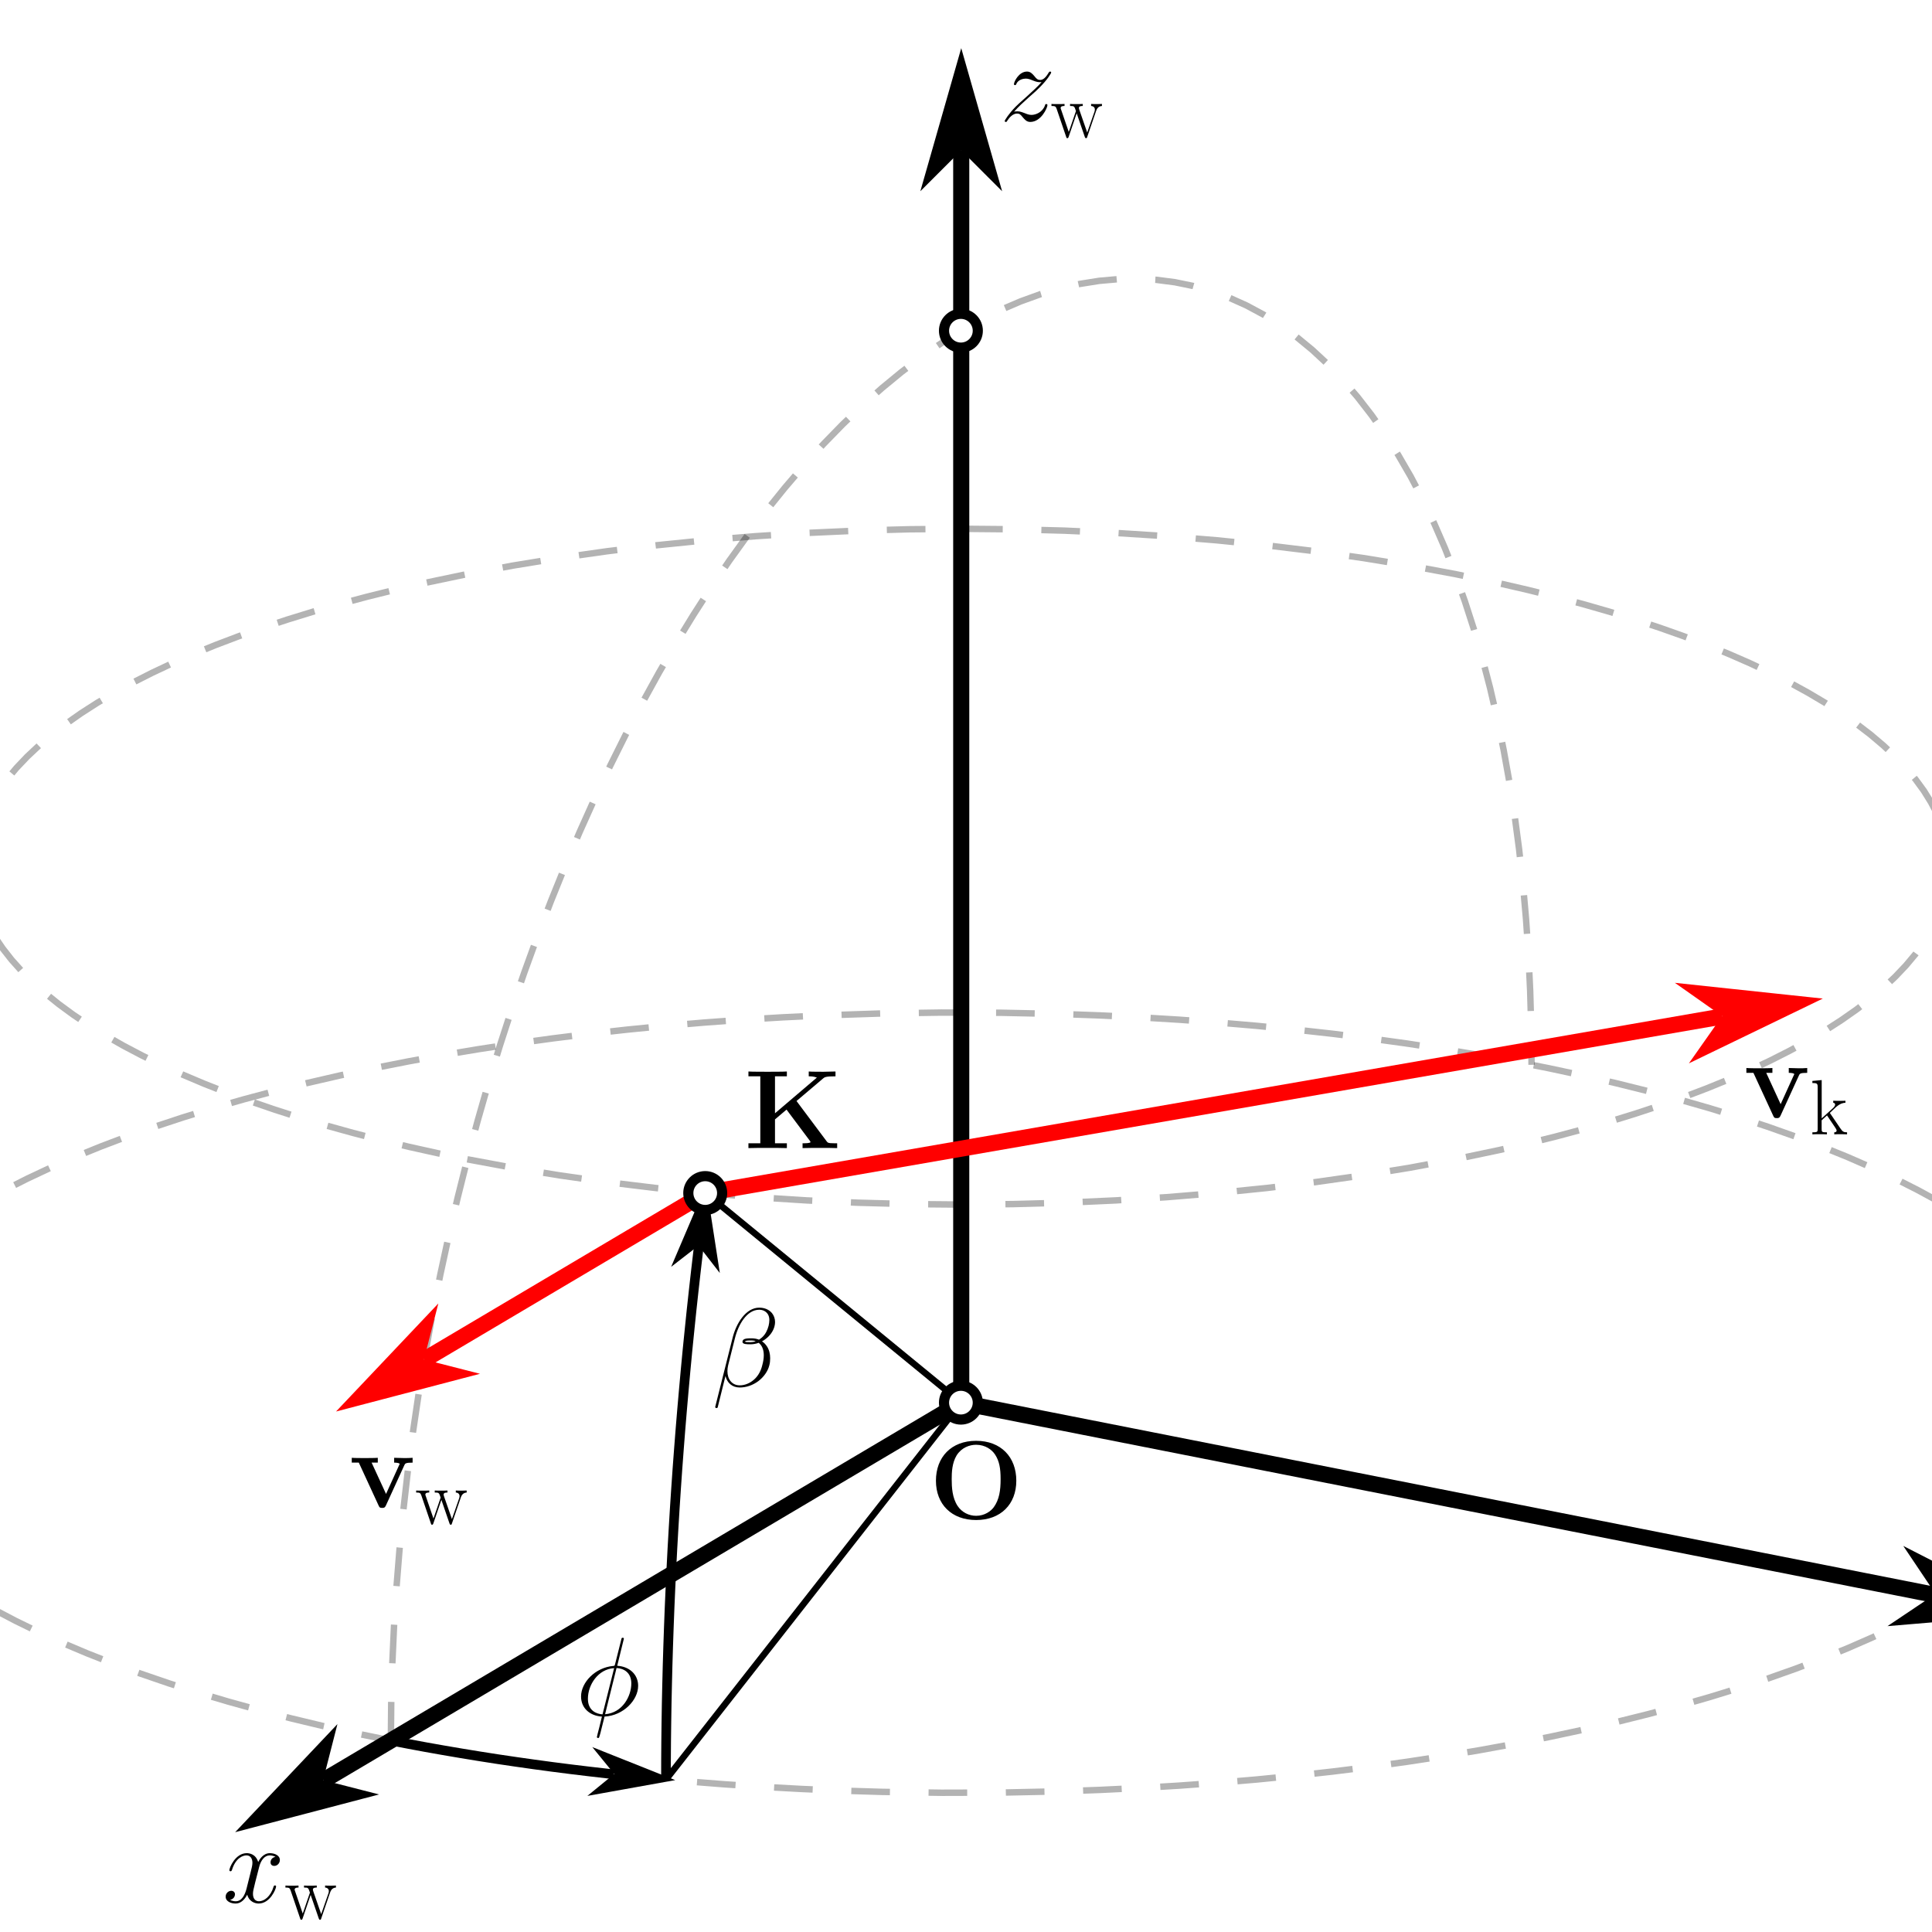 <?xml version="1.0" encoding="UTF-8"?>
<svg width="450pt" height="450pt" version="1.1" viewBox="0 0 450 450" xmlns="http://www.w3.org/2000/svg" xmlns:xlink="http://www.w3.org/1999/xlink">
<rect x="0" y="0" width="450" height="450" fill="#333333" stroke="none"/>
<defs>
<g id="k">
<path d="m20.328-8.844c0-5.516-3.578-9.297-9.359-9.297-5.797 0-9.359 3.812-9.359 9.297s3.641 9.156 9.359 9.156 9.359-3.672 9.359-9.156zm-3.656-0.359c0 2.578-0.297 4.734-1.594 6.531-0.641 0.875-2.078 2-4.109 2-1.688 0-3.328-0.812-4.312-2.297-1.25-1.891-1.375-4.344-1.375-6.234 0-1.594 0.078-3.766 1.141-5.531 1.141-1.828 3.016-2.484 4.547-2.484 2.109 0 3.672 1.125 4.422 2.297 0.969 1.5 1.281 3.125 1.281 5.719z"/>
</g>
<g id="j">
<path d="m21.656 0v-1.125h-0.703c-1.406 0-1.5-0.125-1.766-0.484l-7-9.359 6.188-5.25c0.344-0.297 0.578-0.5 2.891-0.5v-1.125l-2.781 0.062c-0.781 0-2.812 0-3.453-0.062v1.125c0.562 0 1.188 0.031 1.875 0.281v0.031l-9.734 8.297v-8.609h2.766v-1.125c-0.766 0.062-3.547 0.062-4.484 0.062-0.922 0-3.719 0-4.469-0.062v1.125h2.766v15.594h-2.766v1.125c0.75-0.047 3.547-0.047 4.469-0.047 0.938 0 3.719 0 4.484 0.047v-1.125h-2.766v-5.562l2.688-2.281 5.422 7.25c0.062 0.078 0.156 0.203 0.156 0.312 0 0.281-1.266 0.281-1.844 0.281v1.125c0.844-0.047 3.25-0.047 4.25-0.047 0.766 0 3.219 0 3.812 0.047z"/>
</g>
<g id="b">
<path d="m14.797-10.422v-1.125c-0.938 0.062-0.984 0.062-2.062 0.062l-2.234-0.062v1.125c0.703 0 1.281 0.125 1.281 0.312 0 0 0 0.047-0.141 0.312l-3.031 6.672-3.359-7.297h1.438v-1.125c-0.609 0.062-2.422 0.062-3.125 0.062-0.75 0-2.266 0-2.938-0.062v1.125h1.641l4.578 9.922c0.234 0.5 0.281 0.625 0.875 0.625 0.422 0 0.625-0.047 0.859-0.562l4.297-9.391c0.172-0.391 0.281-0.594 1.922-0.594z"/>
</g>
<g id="i">
<path d="m12.484-3.719c0-0.125-0.109-0.234-0.266-0.234-0.234 0-0.266 0.125-0.344 0.344-0.688 2.281-2.203 3.344-3.375 3.344-0.906 0-1.406-0.672-1.406-1.734 0-0.578 0.109-0.984 0.531-2.703l0.906-3.531c0.391-1.562 1.266-2.719 2.469-2.719 0 0 0.781 0 1.328 0.344-0.844 0.156-1.141 0.781-1.141 1.281 0 0.625 0.484 0.828 0.844 0.828 0.781 0 1.328-0.672 1.328-1.375 0-1.094-1.25-1.594-2.328-1.594-1.594 0-2.484 1.562-2.719 2.062-0.594-1.953-2.203-2.062-2.672-2.062-2.656 0-4.047 3.406-4.047 3.984 0 0.094 0.094 0.234 0.281 0.234 0.203 0 0.25-0.156 0.312-0.266 0.875-2.891 2.625-3.438 3.375-3.438 1.172 0 1.406 1.094 1.406 1.719 0 0.578-0.156 1.172-0.469 2.422l-0.891 3.562c-0.391 1.562-1.141 2.984-2.516 2.984-0.125 0-0.781 0-1.328-0.328 0.938-0.188 1.141-0.969 1.141-1.281 0-0.516-0.391-0.828-0.875-0.828-0.625 0-1.297 0.547-1.297 1.375 0 1.094 1.219 1.594 2.328 1.594 1.25 0 2.141-1 2.688-2.062 0.406 1.531 1.719 2.062 2.672 2.062 2.656 0 4.062-3.406 4.062-3.984z"/>
</g>
<g id="h">
<path d="m11.078-3.641c0-0.109-0.031-0.266-0.281-0.266-0.219 0-0.234 0.109-0.312 0.375-0.578 1.531-2.109 2.156-3.125 2.156-0.547 0-1.062-0.188-1.609-0.422-1.047-0.406-1.328-0.406-1.672-0.406-0.25 0-0.547 0-0.781 0.094 1.125-1.266 2.031-2.078 3.328-3.25 1.562-1.344 2.234-2 2.609-2.391 1.812-1.797 2.719-3.297 2.719-3.516 0-0.203-0.25-0.203-0.25-0.203-0.188 0-0.234 0.109-0.359 0.281-0.656 1.125-1.281 1.672-1.953 1.672-0.547 0-0.844-0.234-1.328-0.859-0.547-0.656-0.984-1.094-1.75-1.094-1.891 0-3.031 2.375-3.031 2.922 0 0.078 0.016 0.234 0.25 0.234 0.219 0 0.234-0.109 0.312-0.297 0.453-1.031 1.688-1.219 2.188-1.219 0.547 0 1.062 0.188 1.609 0.422 0.984 0.406 1.406 0.406 1.672 0.406 0.172 0 0.281 0 0.406-0.016-0.859 1-2.25 2.25-3.422 3.328-1.672 1.453-2.109 1.922-2.625 2.406-1.594 1.625-2.547 3.156-2.547 3.328 0 0.156 0.125 0.219 0.281 0.219s0.188-0.031 0.359-0.344c0.422-0.656 1.25-1.609 2.219-1.609 0.547 0 0.797 0.172 1.312 0.828 0.5 0.578 0.938 1.125 1.781 1.125 2.547 0 4-3.312 4-3.906z"/>
</g>
<g id="g">
<path d="m13.344-4.859c0.156-0.578 0.203-1.141 0.203-1.688 0-1.016-0.234-1.984-0.75-2.766-0.312-0.469-0.688-0.875-1.156-1.172 0.297-0.156 0.578-0.328 0.844-0.547 1.031-0.766 1.797-1.844 2.078-2.984 0.078-0.312 0.125-0.641 0.125-0.953 0-0.781-0.25-1.516-0.719-2.094-0.688-0.828-1.75-1.266-2.969-1.266-3.062 0-5.359 3.562-6.219 7.094l-4.031 16.016c0 0.188 0.109 0.266 0.219 0.266h0.156c0.094 0 0.172-0.062 0.203-0.156l1.812-7.312c0.375 1.594 1.547 2.688 3.328 2.688 1.469 0 3-0.5 4.328-1.484 1.234-0.938 2.203-2.266 2.547-3.641zm-1.625-0.109c-0.281 1.219-0.875 2.453-1.891 3.359-0.969 0.875-2.188 1.375-3.359 1.375-1.844 0-2.875-1.453-2.875-3.297 0-0.422 0.047-0.859 0.156-1.328l1.578-6.297c0.812-3.281 2.812-6.688 5.672-6.688 0.875 0 1.609 0.391 2.031 1.078 0.234 0.391 0.328 0.859 0.328 1.344 0 0.422-0.078 0.859-0.172 1.297-0.266 1-0.703 1.984-1.547 2.734-0.203 0.188-0.453 0.359-0.688 0.516-0.531-0.203-1.094-0.312-1.719-0.312-0.891 0-1.953 0-2.109 0.625 0 0.078-0.031 0.188-0.031 0.188 0 0.578 1.016 0.578 1.875 0.578 0.625 0 1.281-0.109 1.906-0.344 0.359 0.281 0.641 0.656 0.828 1.062 0.25 0.547 0.359 1.172 0.359 1.828 0 0.719-0.125 1.5-0.344 2.281zm-1.531-5.531c-0.391 0.125-0.797 0.203-1.188 0.203-0.547 0-1.359 0-1.297-0.156 0.047-0.234 0.875-0.234 1.5-0.234 0.359 0 0.672 0.047 0.984 0.188z"/>
</g>
<g id="f">
<path d="m14.516-6.844c0-2.625-1.984-4.5-4.875-4.672l1.547-6.297c0-0.234-0.188-0.234-0.266-0.234-0.234 0-0.266 0.062-0.359 0.5l-1.406 5.594c-0.078 0.328-0.141 0.391-0.141 0.391-0.016 0.047-0.25 0.078-0.25 0.078-4.266 0.359-7.547 3.859-7.547 7.109 0 2.812 2.156 4.531 4.859 4.688l-0.594 2.438c-0.359 1.391-0.578 2.234-0.578 2.344 0 0 0 0.203 0.266 0.203 0.078 0 0.188 0 0.234-0.094 0.047-0.062 0.203-0.672 0.312-1.016l0.969-3.875c4.438-0.234 7.828-3.875 7.828-7.156zm-1.594-0.547c0 2.938-2.047 6.844-6.109 7.156l2.672-10.766c1.719 0.109 3.438 1.062 3.438 3.609zm-4-3.578-2.703 10.766c-1.281-0.078-3.406-0.766-3.406-3.625 0-3.266 2.359-6.906 6.109-7.141z"/>
</g>
<g id="a">
<path d="m11.953-7.359v-0.469c-0.359 0.016-0.719 0.031-1.078 0.031s-1.141 0-1.453-0.031v0.469c0.578 0.047 0.875 0.375 0.875 0.828 0 0.125-0.031 0.281-0.062 0.422l-1.719 4.938-1.859-5.359c-0.031-0.125-0.078-0.281-0.078-0.344 0-0.484 0.609-0.484 0.906-0.484v-0.469c-0.422 0.031-1.188 0.031-1.625 0.031-0.453 0-0.922 0-1.344-0.031v0.469c1 0 1 0.047 1.375 1.188l-1.672 4.875-1.797-5.25c-0.094-0.25-0.094-0.281-0.094-0.328 0-0.484 0.625-0.484 0.906-0.484v-0.469c-0.438 0.031-1.203 0.031-1.656 0.031-0.391 0-1.016 0-1.391-0.031v0.469c0.797 0 1 0.062 1.203 0.656l2.234 6.562c0.062 0.234 0.125 0.281 0.266 0.281 0.125 0 0.203-0.031 0.297-0.297l1.875-5.5 1.891 5.5c0.094 0.266 0.172 0.297 0.297 0.297 0.141 0 0.203-0.047 0.266-0.281l2.078-6.078c0.359-1.078 1.094-1.109 1.359-1.141z"/>
</g>
<g id="e">
<path d="m8.641 0v-0.469c-0.844 0-1.047-0.172-1.594-0.969l-2.297-3.375c-0.016-0.031-0.109-0.141-0.109-0.188l1.453-1.375c1.047-0.875 1.703-0.953 2.172-0.984v-0.469c-0.109 0-0.172 0.016-0.172 0.016l-0.891 0.016c-0.5 0-1.281 0-1.781-0.031v0.469c0.25 0.031 0.438 0.172 0.438 0.422 0 0.359-0.375 0.719-0.375 0.719l-2.75 2.5v-8.922l-2.172 0.203v0.484c1.078 0 1.234 0.109 1.234 0.984v9.719c0 0.688-0.062 0.781-1.234 0.781v0.469c0.438-0.031 1.234-0.031 1.688-0.031 0.469 0 1.266 0 1.703 0.031v-0.469c-1.172 0-1.234-0.078-1.234-0.781v-2.016l1.25-1.141 1.844 2.734c0.219 0.328 0.391 0.578 0.391 0.812 0 0.328-0.328 0.391-0.547 0.391v0.469c0.438-0.031 1.219-0.031 1.672-0.031z"/>
</g>
<clipPath id="s">
<path d="m0 0h450v450h-450z"/>
</clipPath>
<clipPath id="r">
<rect width="450" height="450"/>
</clipPath>
<g id="d" clip-path="url(#r)">
<g clip-path="url(#s)">
<rect x="-99" y="-99" width="648" height="648" fill="#fff"/>
<rect x="-99" y="-99" width="648" height="648" fill="#fff"/>
</g>
<path transform="matrix(1 0 0 1 0 -.027)" d="m223.89 326.73-59.555-48.821" fill="none" stroke="#000" stroke-linejoin="round" stroke-width="1.5"/>
<path transform="matrix(1 0 0 1 0 -.027)" d="m223.89 326.73-68.769 87.78" fill="none" stroke="#000" stroke-linejoin="round" stroke-width="1.5"/>
</g>
<clipPath id="q">
<path d="m0 235h450v184h-450z"/>
</clipPath>
<clipPath id="p">
<path d="m0 122h450v160h-450z"/>
</clipPath>
<clipPath id="o">
<path d="m222 324h228v50h-228z"/>
</clipPath>
<clipPath id="n">
<path d="m443 362h7v16h-7z"/>
</clipPath>
<clipPath id="m">
<path d="m431 351h19v39h-19z"/>
</clipPath>
<clipPath id="l">
<rect width="450" height="450"/>
</clipPath>
<g id="c" clip-path="url(#l)">
<path transform="matrix(1 0 0 1 0 -.027)" d="m91.041 405.43 0.082-8.761 0.242-8.847 0.406-8.917 0.562-8.984 0.727-9.039 0.883-9.078 1.043-9.113 1.203-9.128 1.355-9.136 1.512-9.136 1.66-9.117 1.808-9.097 1.965-9.058 2.105-9.015 2.246-8.953 2.39-8.886 2.523-8.804 2.66-8.714 2.789-8.613 2.918-8.499 3.043-8.382 3.164-8.246 3.277-8.105 3.39-7.953 3.5-7.789 3.605-7.621 3.703-7.437 3.797-7.25 3.89-7.054 3.972-6.843 4.058-6.625 4.129-6.406 4.203-6.171 4.273-5.933 4.328-5.687 4.386-5.433 4.433-5.176 4.476-4.91 4.519-4.636 4.551-4.359 4.582-4.078 4.601-3.789 4.621-3.496 4.629-3.199 4.64-2.898 4.633-2.594 4.633-2.289 4.621-1.976 4.601-1.664 4.582-1.351 4.551-1.031 4.519-0.719 4.476-0.395 4.433-0.082 4.386 0.242 4.328 0.559 4.269 0.875 4.203 1.195 4.129 1.508 4.058 1.824 3.976 2.133 3.89 2.441 3.797 2.75 3.703 3.051 3.605 3.348 3.5 3.644 3.39 3.937 3.277 4.222 3.164 4.5 3.039 4.773 2.922 5.043 2.789 5.308 2.66 5.562 2.523 5.812 2.39 6.054 2.246 6.293 2.105 6.515 1.961 6.738 1.812 6.949 1.66 7.156 1.512 7.343 1.355 7.531 1.199 7.707 1.043 7.875 0.887 8.027 0.723 8.179 0.57 8.316 0.398 8.445 0.242 8.558 0.082 8.664" fill="none" stroke="#000" stroke-dasharray="9 9" stroke-linejoin="round" stroke-opacity=".3" stroke-width="1.5"/>
<g clip-path="url(#q)">
<path transform="matrix(1 0 0 1 0 -.027)" d="m91.041 405.43 8.109 1.539 8.269 1.437 8.402 1.344 8.539 1.238 8.656 1.137 8.769 1.031 8.871 0.93 8.957 0.82 9.035 0.711 9.109 0.609 9.16 0.496 9.203 0.383 9.238 0.281 13.898 0.207 13.913-0.039 13.882-0.293 9.222-0.332 9.183-0.445 9.132-0.547 9.074-0.66 8.996-0.766 8.921-0.879 8.82-0.98 8.714-1.082 8.597-1.191 8.472-1.289 8.335-1.391 8.187-1.488 8.031-1.586 7.867-1.68 7.691-1.773 7.5-1.867 7.308-1.953 7.105-2.039 6.89-2.121 6.671-2.203 6.441-2.281 6.211-2.359 5.961-2.429 5.711-2.496 5.449-2.566 5.187-2.633 4.027-2.191m0-94.6-4.027-2.195-5.187-2.629-5.449-2.566-5.711-2.5-5.961-2.429-6.211-2.359-6.441-2.281-6.671-2.203-6.89-2.121-7.105-2.039-7.308-1.953-7.5-1.863-7.691-1.773-7.867-1.683-8.031-1.586-8.187-1.488-8.335-1.391-8.472-1.289-8.597-1.187-8.714-1.086-8.82-0.98-8.921-0.875-8.996-0.766-9.074-0.66-9.132-0.551-9.183-0.441-9.222-0.332-13.882-0.289-13.913-0.043-13.898 0.207-13.843 0.457-9.183 0.441-9.136 0.551-9.074 0.66-8.996 0.766-8.917 0.875-8.82 0.98-8.714 1.086-8.597 1.187-8.472 1.289-8.335 1.391-8.191 1.488-8.031 1.586-7.863 1.683-7.691 1.773-7.503 1.863-7.304 1.953-7.105 2.039-6.89 2.121-6.671 2.203-6.449 2.281-6.203 2.359-5.961 2.429-5.711 2.5-5.449 2.566-5.187 2.629-1.808 0.969m0 97.049 4.367 2.293 5.32 2.598 5.582 2.535 5.836 2.465 6.086 2.394 6.328 2.316 6.554 2.246 6.785 2.16 7 2.082 7.207 1.996 7.406 1.91 7.597 1.82 7.777 1.726 7.949 1.633" fill="none" stroke="#000" stroke-dasharray="9 9" stroke-linejoin="round" stroke-opacity=".3" stroke-width="1.5"/>
</g>
<g clip-path="url(#p)">
<path transform="matrix(1 0 0 1 0 -.027)" d="m108.84 270.05 10.585 1.965 10.874 1.773 11.128 1.578 11.355 1.375 11.554 1.168 11.714 0.965 11.843 0.75 11.945 0.539 12.007 0.32 12.046 0.109 12.042-0.109 12.007-0.32 11.945-0.539 11.843-0.75 11.714-0.965 11.554-1.168 11.355-1.375 11.128-1.578 10.874-1.773 10.585-1.965 10.269-2.152 6.66-1.539 6.5-1.613 6.328-1.691 6.156-1.766 5.965-1.84 5.781-1.906 5.578-1.976 5.375-2.039 5.16-2.105 4.945-2.164 4.722-2.223 4.488-2.277 4.258-2.332 4.019-2.379 3.769-2.426 3.523-2.469 3.265-2.508 3.008-2.547 2.746-2.582 2.484-2.617 2.211-2.637 1.945-2.664 1.668-2.691 0.988-1.871m0-26.287-0.988-1.871-1.668-2.687-1.945-2.664-2.211-2.64-2.484-2.613-2.746-2.582-3.008-2.547-3.265-2.508-3.523-2.473-3.769-2.422-4.019-2.383-4.258-2.332-4.488-2.273-4.722-2.226-4.945-2.164-5.16-2.105-5.375-2.039-5.578-1.976-5.781-1.91-5.965-1.836-6.156-1.766-6.328-1.691-6.5-1.613-6.66-1.539-10.269-2.152-10.585-1.965-10.874-1.773-11.128-1.578-11.355-1.375-11.554-1.168-11.714-0.965-11.843-0.75-11.945-0.539-12.007-0.32-12.042-0.109-12.046 0.109-12.007 0.32-11.945 0.539-11.843 0.75-11.714 0.965-11.554 1.168-11.355 1.375-11.128 1.578-10.874 1.773-10.585 1.965-10.273 2.152-6.66 1.539-6.496 1.613-6.332 1.691-6.152 1.766-5.968 1.836-5.777 1.91-5.578 1.976-5.375 2.039-5.16 2.105-4.945 2.164-4.726 2.226-4.488 2.273-4.258 2.332-4.015 2.383-3.769 2.422-3.523 2.473-3.265 2.508-3.008 2.547-2.746 2.582-2.484 2.613-2.211 2.64-1.945 2.664-0.437 0.676m0 34.053 1.375 2.015 2.078 2.652 2.348 2.629 2.617 2.594 2.879 2.566 3.136 2.527 3.394 2.492 3.644 2.445 3.894 2.402 4.136 2.355 4.379 2.304 4.601 2.25 4.84 2.195 5.054 2.133 5.269 2.074 5.476 2.008 5.679 1.941 5.871 1.875 6.062 1.801 6.242 1.73 6.414 1.652 6.582 1.578 6.738 1.496 6.882 1.414" fill="none" stroke="#000" stroke-dasharray="9 9" stroke-linejoin="round" stroke-opacity=".3" stroke-width="1.5"/>
</g>
<path transform="matrix(1 0 0 1 0 -.027)" d="m155.12 414.51 0.008-4.375 0.031-4.394 0.055-4.422 0.07-4.441 0.098-4.465 0.113-4.484 0.137-4.504 0.156-4.519 0.176-4.535 0.199-4.551 0.219-4.566 0.238-4.574 0.262-4.586 0.277-4.597 0.301-4.601 0.32-4.609 0.344-4.613 0.359-4.617 0.383-4.617 0.402-4.621 0.418-4.617 0.437-4.617 0.465-4.609 0.473-4.609 0.5-4.597 0.516-4.593 0.535-4.582 0.199-1.574" fill="none" stroke="#000" stroke-linejoin="round" stroke-width="2.25"/>
<path transform="matrix(-.126 1 -1 -.126 0 -.027)" d="m264.59-196.15 4.467-4.463-15.633 4.471 15.629 4.459z" stroke="#000" stroke-width="1.191"/>
<path transform="matrix(1 0 0 1 0 -.027)" d="m91.041 405.43 4.035 0.781 4.074 0.758 4.117 0.73 4.152 0.707 4.183 0.684 4.218 0.66 4.254 0.629 4.285 0.609 4.312 0.582 4.343 0.555 4.371 0.527 4.398 0.504 1.195 0.121" fill="none" stroke="#000" stroke-linejoin="round" stroke-width="2.25"/>
<path transform="matrix(-1 -.101 .101 -1 0 -.027)" d="m-183.78-394.74 4.476-4.477-15.666 4.478 15.668 4.479z" stroke="#000" stroke-width="1.194"/>
<path transform="matrix(1 0 0 1 0 -.027)" d="m223.89 326.73-148.56 88.003" fill="none" stroke="#000" stroke-linejoin="round" stroke-width="3.75"/>
<path transform="matrix(1 -.592 .592 1 0 -.027)" d="m-127.26 340.03 6.452-6.454-22.585 6.456 22.584 6.449z" stroke="#000" stroke-width="1.721"/>
<g clip-path="url(#o)">
<path transform="matrix(1 0 0 1 0 -.027)" d="m223.89 326.73 226.86 44.798" fill="none" stroke="#000" stroke-linejoin="round" stroke-width="3.75"/>
</g>
<g clip-path="url(#n)">
<path d="m452.1 371.79-8.812 5.906 27.207-2.273-24.301-12.441z"/>
</g>
<g clip-path="url(#m)">
<path transform="matrix(-1 -.197 .197 -1 0 -.027)" d="m-505.77-271.92 7.359-7.359-25.752 7.359 25.752 7.356z" fill="none" stroke="#000" stroke-width="1.962"/>
</g>
<path transform="matrix(1 0 0 1 0 -.027)" d="m223.89 326.73v-291.74" fill="none" stroke="#000" stroke-linejoin="round" stroke-width="3.75"/>
<path transform="matrix(0 1 -1 0 0 -.027)" d="m33.634-223.89 7.5-7.5-26.252 7.5 26.252 7.503z" stroke="#000" stroke-width="2"/>
<path transform="matrix(1 0 0 1 0 -.027)" d="m164.34 277.91-65.527 38.822" fill="none" stroke="#f00" stroke-linejoin="round" stroke-width="3.75"/>
<path transform="matrix(1 -.592 .592 1 0 -.027)" d="m-66.907 277.78 6.451-6.452-22.586 6.451 22.587 6.451z" fill="#f00" stroke="#f00" stroke-width="1.721"/>
<path transform="matrix(1 0 0 1 0 -.027)" d="m164.34 277.91 236.75-41.119" fill="none" stroke="#f00" stroke-linejoin="round" stroke-width="3.75"/>
<path transform="matrix(-1 .174 -.174 -1 0 -.027)" d="m-350.75-297.48 7.388-7.388-25.86 7.387 25.859 7.39z" fill="#f00" stroke="#f00" stroke-width="1.97"/>
<path transform="matrix(1 0 0 1 0 -.027)" d="m227.75 326.73c0 2.176-1.766 3.937-3.937 3.937-2.176 0-3.937-1.762-3.937-3.937 0-2.172 1.762-3.937 3.937-3.937 2.172 0 3.937 1.766 3.937 3.937z" fill="#fff" stroke="#000" stroke-linejoin="round" stroke-width="2.362"/>
<path transform="matrix(1 0 0 1 0 -.027)" d="m168.2 277.91c0 2.176-1.766 3.941-3.937 3.941-2.18 0-3.941-1.766-3.941-3.941 0-2.172 1.762-3.937 3.941-3.937 2.172 0 3.937 1.766 3.937 3.937z" fill="#fff" stroke="#000" stroke-linejoin="round" stroke-width="2.362"/>
<path transform="matrix(1 0 0 1 0 -.027)" d="m227.75 77.058c0 2.172-1.766 3.937-3.937 3.937-2.176 0-3.937-1.766-3.937-3.937 0-2.176 1.762-3.937 3.937-3.937 2.172 0 3.937 1.762 3.937 3.937z" fill="#fff" stroke="#000" stroke-linejoin="round" stroke-width="2.362"/>
</g>
</defs>
<use xlink:href="#d"/>
<g>
<use x="216.389" y="353.732" xlink:href="#k"/>
<use x="173.337" y="267.414" xlink:href="#j"/>
<use x="51.828" y="443.106" xlink:href="#i"/>
<use x="66.295" y="447.006" xlink:href="#a"/>
<use x="232.89" y="28.139" xlink:href="#h"/>
<use x="244.716" y="32.039" xlink:href="#a"/>
<use x="406.137" y="260.307" xlink:href="#b"/>
<use x="421.575" y="264.207" xlink:href="#e"/>
<use x="81.306" y="351.096" xlink:href="#b"/>
<use x="96.743" y="354.996" xlink:href="#a"/>
<use x="165.839" y="322.909" xlink:href="#g"/>
<use x="134.122" y="399.511" xlink:href="#f"/>
</g>
<use xlink:href="#c"/>
</svg>
